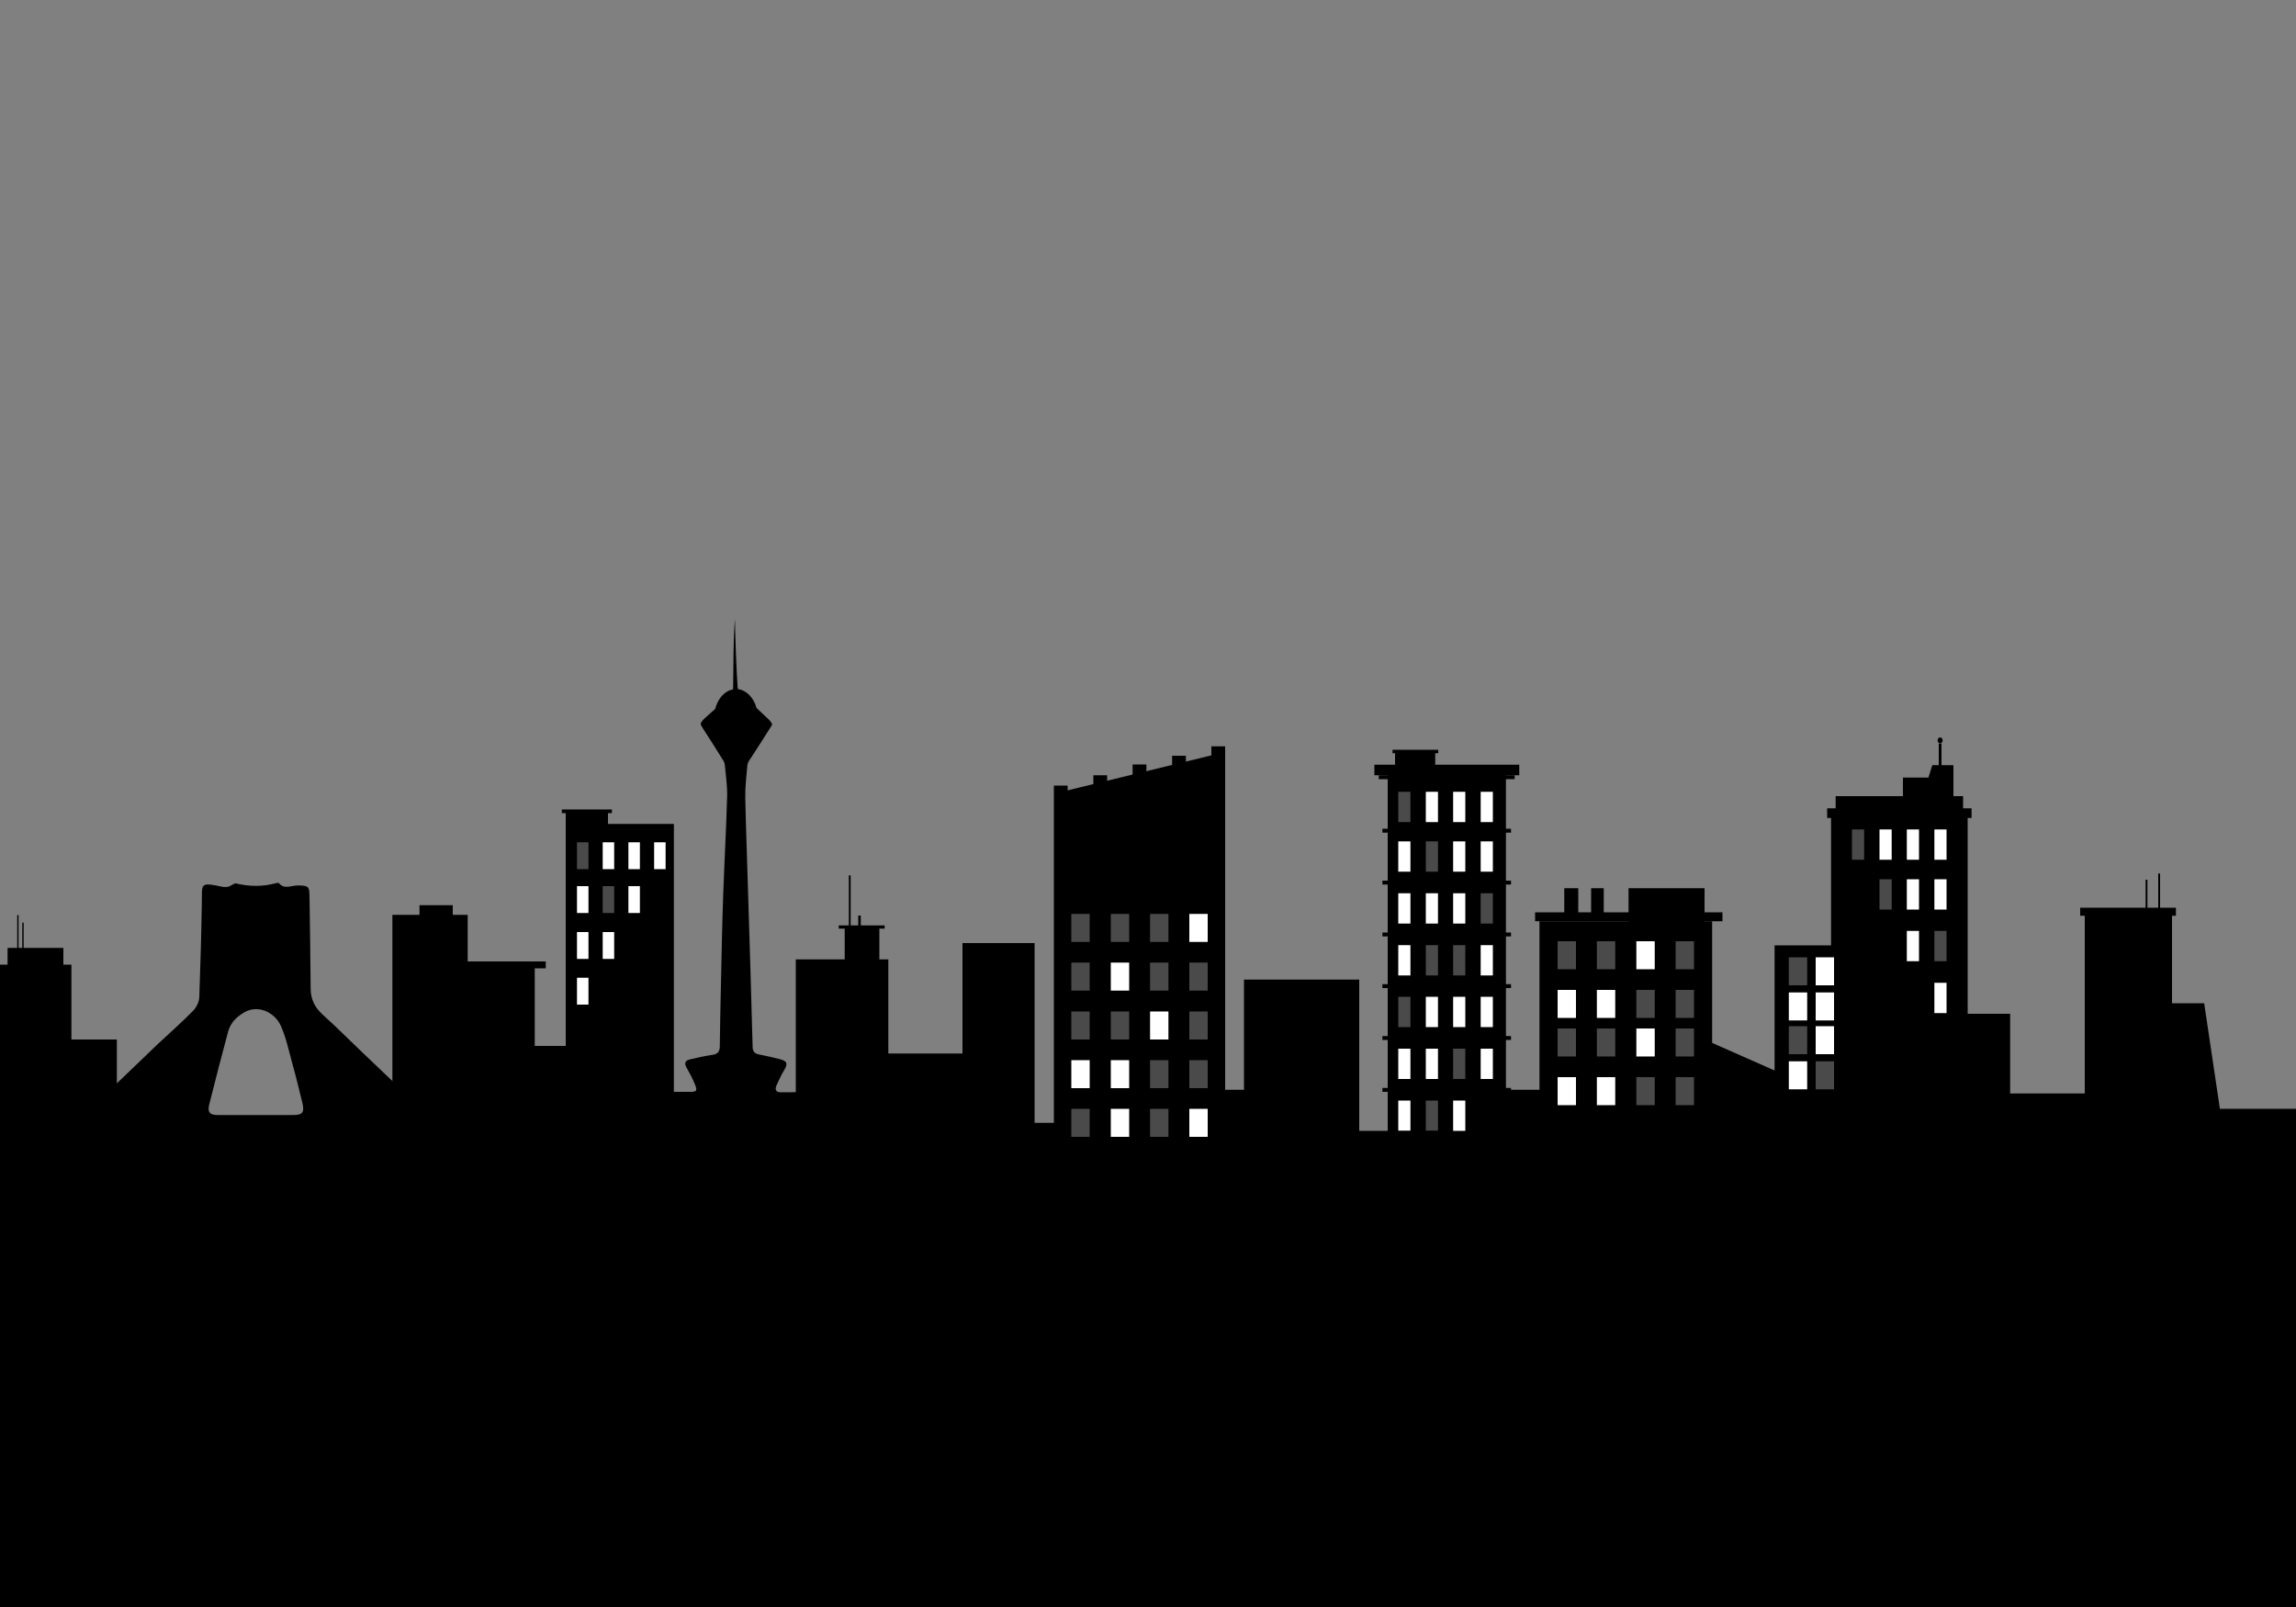 <?xml version="1.0" encoding="utf-8"?>
<!-- Generator: Adobe Illustrator 23.1.0, SVG Export Plug-In . SVG Version: 6.00 Build 0)  -->
<svg version="1.1" id="Layer_1" xmlns="http://www.w3.org/2000/svg" xmlns:xlink="http://www.w3.org/1999/xlink" x="0px" y="0px"
	 viewBox="0 0 1000 700" style="enable-background:new 0 0 1000 700;" xml:space="preserve">
<rect x="0" y="0" width="1000" height="700" fill="#808080" stroke="none"/>
<style type="text/css">
	.st0{opacity:0.29;fill:#FFFFFF;enable-background:new    ;}
	.st1{fill:#FFFFFF;}
	.st2{opacity:0.29;enable-background:new    ;}
</style>
<g id="Object">
	<g id="front">
		<rect x="419.7" y="489.1" width="78.6" height="13.6"/>
		<g>
			<rect x="604.4" y="336.8" width="51.5" height="165.9"/>
			<rect x="600.5" y="337.7" width="59.2" height="1.7"/>
			<rect x="602.1" y="361" width="56" height="1.7"/>
			<rect x="602.1" y="383.6" width="56" height="1.7"/>
			<rect x="602.1" y="406.2" width="56" height="1.7"/>
			<rect x="602.1" y="428.7" width="56" height="1.7"/>
			<rect x="602.1" y="451.3" width="56" height="1.7"/>
			<rect x="602.1" y="473.9" width="56" height="1.7"/>
			<rect x="598.6" y="333.1" width="63.1" height="4.6"/>
			<rect x="609" y="344.9" class="st0" width="5.3" height="13.2"/>
			<rect x="621" y="344.9" class="st1" width="5.3" height="13.2"/>
			<rect x="632.9" y="344.9" class="st1" width="5.3" height="13.2"/>
			<rect x="644.9" y="344.9" class="st1" width="5.3" height="13.2"/>
			<rect x="609" y="366.5" class="st1" width="5.3" height="13.2"/>
			<rect x="621" y="366.5" class="st0" width="5.3" height="13.2"/>
			<rect x="632.9" y="366.5" class="st1" width="5.3" height="13.2"/>
			<rect x="644.9" y="366.5" class="st1" width="5.3" height="13.2"/>
			<rect x="609" y="389.1" class="st1" width="5.3" height="13.2"/>
			<rect x="621" y="389.1" class="st1" width="5.3" height="13.2"/>
			<rect x="632.9" y="389.1" class="st1" width="5.3" height="13.2"/>
			<rect x="644.9" y="389.1" class="st0" width="5.3" height="13.2"/>
			<rect x="609" y="411.7" class="st1" width="5.3" height="13.2"/>
			<rect x="621" y="411.7" class="st0" width="5.3" height="13.2"/>
			<rect x="632.9" y="411.7" class="st0" width="5.3" height="13.2"/>
			<rect x="644.9" y="411.7" class="st1" width="5.3" height="13.2"/>
			<rect x="609" y="434.2" class="st0" width="5.3" height="13.2"/>
			<rect x="621" y="434.2" class="st1" width="5.3" height="13.2"/>
			<rect x="632.9" y="434.2" class="st1" width="5.3" height="13.2"/>
			<rect x="644.9" y="434.2" class="st1" width="5.3" height="13.2"/>
			<rect x="609" y="456.8" class="st1" width="5.3" height="13.2"/>
			<rect x="621" y="456.8" class="st1" width="5.3" height="13.2"/>
			<rect x="632.9" y="456.8" class="st0" width="5.3" height="13.2"/>
			<rect x="644.9" y="456.8" class="st1" width="5.3" height="13.2"/>
			<rect x="609" y="479.4" class="st1" width="5.3" height="13.2"/>
			<rect x="621" y="479.4" class="st0" width="5.3" height="13.2"/>
			<rect x="632.9" y="479.4" class="st1" width="5.3" height="13.2"/>
			<rect x="644.9" y="479.4" class="st2" width="5.3" height="13.2"/>
			<rect x="607.6" y="326.8" width="17.5" height="8.6"/>
			<rect x="606.5" y="326.6" width="19.9" height="1.5"/>
		</g>
		<g>
			<polygon points="530.6,502.7 462,502.7 462,345 530.6,328.3 			"/>
			<rect x="459" y="342.2" width="6" height="160.4"/>
			<rect x="476.2" y="337.7" width="6" height="164.9"/>
			<rect x="493.3" y="333" width="6" height="169.6"/>
			<rect x="510.5" y="329.2" width="6" height="173.5"/>
			<rect x="527.6" y="325.1" width="6" height="177.5"/>
			<rect x="466.6" y="398.1" class="st0" width="8" height="12.2"/>
			<rect x="483.8" y="398.1" class="st0" width="8" height="12.2"/>
			<rect x="500.9" y="398.1" class="st0" width="8" height="12.2"/>
			<rect x="518" y="398.1" class="st1" width="8" height="12.2"/>
			<rect x="466.6" y="419.3" class="st0" width="8" height="12.2"/>
			<rect x="483.8" y="419.3" class="st1" width="8" height="12.2"/>
			<rect x="500.9" y="419.3" class="st0" width="8" height="12.2"/>
			<rect x="518" y="419.3" class="st0" width="8" height="12.2"/>
			<rect x="466.6" y="440.6" class="st0" width="8" height="12.2"/>
			<rect x="483.8" y="440.6" class="st0" width="8" height="12.2"/>
			<rect x="500.9" y="440.6" class="st1" width="8" height="12.2"/>
			<rect x="518" y="440.6" class="st0" width="8" height="12.2"/>
			<rect x="466.6" y="461.8" class="st1" width="8" height="12.2"/>
			<rect x="483.8" y="461.8" class="st1" width="8" height="12.2"/>
			<rect x="500.9" y="461.8" class="st0" width="8" height="12.2"/>
			<rect x="518" y="461.8" class="st0" width="8" height="12.2"/>
			<rect x="466.6" y="483" class="st0" width="8" height="12.2"/>
			<rect x="483.8" y="483" class="st1" width="8" height="12.2"/>
			<rect x="500.9" y="483" class="st0" width="8" height="12.2"/>
			<rect x="518" y="483" class="st1" width="8" height="12.2"/>
		</g>
		<polygon points="266.5,352.6 266.5,354.2 264.8,354.2 264.8,358.9 293.5,358.9 293.5,502.7 246.4,502.7 246.4,366.4 246.4,358.9 
			246.4,354.2 244.7,354.2 244.7,352.6 		"/>
		<rect x="346.6" y="417.9" width="40.3" height="84.8"/>
		<g>
			<rect x="170.9" y="398.5" width="32.8" height="104.2"/>
			<rect x="197.2" y="420.2" width="35.7" height="82.5"/>
			<rect x="182.7" y="394.3" width="14.5" height="12.5"/>
			<rect x="199.6" y="418.8" width="38.1" height="3"/>
		</g>
		<rect x="229.1" y="455.6" width="40" height="47.1"/>
		<rect x="24.1" y="452.8" width="26.8" height="49.9"/>
		<rect x="45.8" y="487" width="63.4" height="15.6"/>
		<rect x="-0.1" y="482" width="32.5" height="20.7"/>
		<rect x="132.2" y="471.1" width="50.5" height="31.5"/>
		<rect x="280.3" y="489.1" width="78.6" height="13.6"/>
		<rect x="369.7" y="381.3" width="0.8" height="51.8"/>
		<rect x="373.8" y="398.8" width="1.1" height="30.5"/>
		<rect x="367.9" y="404.2" width="15.1" height="15.1"/>
		<rect x="365.3" y="403.1" width="20" height="1.4"/>
		<rect x="379.6" y="458.9" width="48.9" height="43.7"/>
		<rect x="419.2" y="410.8" width="31.4" height="84.4"/>
		<rect x="541.8" y="426.7" width="50.2" height="76"/>
		<rect x="526" y="474.7" width="57.2" height="28"/>
		<rect x="589.1" y="492.6" width="37.2" height="10"/>
		<rect x="646.4" y="474.7" width="60.5" height="28"/>
		<g>
			<rect x="670.5" y="401.3" width="75.2" height="101.3"/>
			<rect x="668.6" y="397.4" width="81.6" height="3.9"/>
			<rect x="709.3" y="386.9" width="33.1" height="20.5"/>
			<rect x="693" y="386.9" width="5.5" height="12.5"/>
			<rect x="681.3" y="386.9" width="6.1" height="12.5"/>
		</g>
		<g>
			<rect x="797.5" y="354.7" width="59.5" height="148"/>
			<rect x="795.8" y="352.1" width="62.9" height="4.2"/>
			<rect x="799.5" y="346.8" width="55.5" height="19.9"/>
			<rect x="828.8" y="338.7" width="22" height="21.7"/>
			<polygon points="838,344.8 850.8,344.8 850.8,333.3 841.6,333.3 			"/>
			<rect x="844.4" y="323.9" width="1.2" height="25.5"/>
			<path d="M843.9,322.5c0,0.7,0.5,1.3,1.1,1.3s1.1-0.6,1.1-1.3s-0.5-1.3-1.1-1.3S843.9,321.8,843.9,322.5z"/>
		</g>
		<rect x="848.8" y="441.6" width="26.7" height="61.1"/>
		<rect x="772.9" y="411.8" width="30.4" height="90.9"/>
		<polygon points="788.2,502.7 745.3,502.7 745.3,454.1 781.5,470.1 		"/>
		<rect x="866.8" y="476.3" width="65.4" height="26.4"/>
		<rect x="908" y="397.3" width="38" height="105.4"/>
		<rect x="937.1" y="483" width="62.9" height="19.7"/>
		<rect x="906" y="395.4" width="41.7" height="3.5"/>
		<rect x="940" y="380.5" width="0.8" height="21.2"/>
		<rect x="934.5" y="383.2" width="0.8" height="17"/>
		<polygon points="960,437 943.1,437 943.1,485.3 967.2,485.3 		"/>
		<path d="M340.1,475.8c-2.2,0-2.7-1.2-1.9-3c1-2.2,2-4.5,3.3-6.6c1.7-2.7,1.4-4-1.7-4.8s-6.2-1.5-9.3-2.1c-1.9-0.4-2.7-1.4-2.7-3.3
			c-0.6-21.5-1.2-43-1.9-64.5c-0.4-14.6-1-29.3-1.3-43.9c-0.1-4.7,0.5-9.5,0.9-14.2c0.1-1.2,1-2.5,1.8-3.6c2.8-4.4,5.7-8.8,8.5-13.3
			c0.6-0.9,0.7-1.1-0.5-2.6c-0.4-0.5-3-2.8-5.8-5.5c-1.2-4.4-4.3-7.7-8-8.2c-0.1-0.2-0.2-0.4-0.2-0.5c-0.5-5.6-1.2-25.3-1.2-30
			c-0.8,9.3-0.6,20.6-0.8,29.9c0,0.2,0,0.4-0.1,0.7c-3.7,0.7-6.6,4.1-7.7,8.5c-2.4,2.2-4.6,4-5.3,4.8c-1.1,1.3-1.3,1.7-0.5,3
			c3.1,4.8,6.2,9.6,9.2,14.5c0.4,0.6,0.8,1.5,0.8,2.2c0.4,4.5,1.1,9,1,13.5c-0.4,14.2-1.2,28.4-1.7,42.7c-0.5,13.1-0.7,26.3-1,39.4
			c-0.2,8.9-0.4,17.8-0.5,26.8c0,2.3-0.9,3.5-3.3,3.8c-3.3,0.5-6.6,1.2-9.8,2c-2.1,0.5-2.4,1.7-1.4,3.5c1.3,2.3,2.6,4.7,3.6,7.2
			c1.3,3,0.8,3.5-2.4,3.4c-2.8,0-5.6,0-8.4,0c0.2,8.2,0.5,16.5,0.8,24.7c18.9,0,37.8,0,56.8,0c0-7,0.1-14,0.2-20.9
			c0-1.3,0-2.5,0-3.8C346.4,475.8,343.2,475.8,340.1,475.8z"/>
		<path d="M183.8,483.4c-8.4-8.3-17.1-16.5-25.7-24.7c-5.8-5.5-11.4-11.2-17.3-16.5c-3.6-3.2-5.5-6.8-5.5-11.6
			c-0.1-13-0.3-27.1-0.5-40.1c-0.1-4.4-0.4-4.7-4.8-4.8c-3-0.1-6.2,1.9-8.5-1c-0.2-0.2-0.9-0.1-1.3,0c-5.8,1.6-11.7,1.5-17.5,0.1
			c-0.6-0.1-2.4,1.2-3.1,1.4c-1.9,0.5-3.9-0.2-5.6-0.5c-6.8-1.3-6,0.1-6.1,7.3c-0.2,13.4-0.6,28-1.1,41.4c-0.1,2.1-1.3,4.5-2.8,6
			c-5,5.1-10.4,9.8-15.6,14.7c-9.6,9.2-19.1,18.4-28.8,27.5c-0.7,0.7-1.6,1.4-2.5,1.9v11.3v3.9v3.2h150.3v-4.3v-2.9v-10.5
			C186.3,485.1,185,484.6,183.8,483.4z M91.1,481.2c2.7-10.7,5.4-21.3,8.3-32c1-3.6,3.5-6.1,6.6-8c6.2-3.9,13.6-0.3,16.3,5.6
			c2.3,5.2,3.5,10.9,5,16.4c1.6,5.7,3,11.5,4.4,17.2c1,4.2,0.1,5.3-4.1,5.3c-5.4,0-10.8,0-16.1,0c-5.6,0-11.1,0-16.7,0
			C91.4,485.7,90.3,484.5,91.1,481.2z"/>
		<rect x="-0.1" y="420.2" width="31.2" height="63.5"/>
		<rect x="3.3" y="412.9" width="24.3" height="8.6"/>
		<rect x="7.5" y="398.6" width="0.6" height="20.1"/>
		<rect x="9.7" y="401.9" width="0.6" height="20.2"/>
		<rect x="-0.1" y="499.7" width="1000.1" height="200.3"/>
		<rect x="678.4" y="410" class="st0" width="8" height="12.2"/>
		<rect x="695.5" y="410" class="st0" width="8" height="12.2"/>
		<rect x="712.7" y="410" class="st1" width="8" height="12.2"/>
		<rect x="729.8" y="410" class="st0" width="8" height="12.2"/>
		<rect x="678.4" y="431.2" class="st1" width="8" height="12.2"/>
		<rect x="695.5" y="431.2" class="st1" width="8" height="12.2"/>
		<rect x="712.7" y="431.2" class="st0" width="8" height="12.2"/>
		<rect x="729.8" y="431.2" class="st0" width="8" height="12.2"/>
		<rect x="678.4" y="448" class="st0" width="8" height="12.2"/>
		<rect x="695.5" y="448" class="st0" width="8" height="12.2"/>
		<rect x="712.7" y="448" class="st1" width="8" height="12.2"/>
		<rect x="729.8" y="448" class="st0" width="8" height="12.2"/>
		<rect x="678.4" y="469.2" class="st1" width="8" height="12.2"/>
		<rect x="695.5" y="469.2" class="st1" width="8" height="12.2"/>
		<rect x="712.7" y="469.2" class="st0" width="8" height="12.2"/>
		<rect x="729.8" y="469.2" class="st0" width="8" height="12.2"/>
		<rect x="779.1" y="417" class="st0" width="8" height="12.2"/>
		<rect x="779.1" y="432.3" class="st1" width="8" height="12.2"/>
		<rect x="779.1" y="447" class="st0" width="8" height="12.2"/>
		<rect x="779.1" y="462.3" class="st1" width="8" height="12.2"/>
		<rect x="790.8" y="417" class="st1" width="8" height="12.2"/>
		<rect x="790.8" y="432.3" class="st1" width="8" height="12.2"/>
		<rect x="790.8" y="447" class="st1" width="8" height="12.2"/>
		<rect x="790.8" y="462.3" class="st0" width="8" height="12.2"/>
		<rect x="806.6" y="361.3" class="st0" width="5.3" height="13.2"/>
		<rect x="818.6" y="361.3" class="st1" width="5.3" height="13.2"/>
		<rect x="830.5" y="361.3" class="st1" width="5.3" height="13.2"/>
		<rect x="842.5" y="361.3" class="st1" width="5.3" height="13.2"/>
		<rect x="818.6" y="383" class="st0" width="5.3" height="13.2"/>
		<rect x="830.5" y="383" class="st1" width="5.3" height="13.2"/>
		<rect x="842.5" y="383" class="st1" width="5.3" height="13.2"/>
		<rect x="830.5" y="405.5" class="st1" width="5.3" height="13.2"/>
		<rect x="842.5" y="405.5" class="st0" width="5.3" height="13.2"/>
		<rect x="842.5" y="428.1" class="st1" width="5.3" height="13.2"/>
		<rect x="251.3" y="366.9" class="st0" width="5" height="11.7"/>
		<rect x="262.5" y="366.9" class="st1" width="5" height="11.7"/>
		<rect x="273.7" y="366.9" class="st1" width="5" height="11.7"/>
		<rect x="284.9" y="366.9" class="st1" width="5" height="11.7"/>
		<rect x="251.3" y="386" class="st1" width="5" height="11.7"/>
		<rect x="262.5" y="386" class="st0" width="5" height="11.7"/>
		<rect x="273.7" y="386" class="st1" width="5" height="11.7"/>
		<rect x="251.3" y="406" class="st1" width="5" height="11.7"/>
		<rect x="262.5" y="406" class="st1" width="5" height="11.7"/>
		<rect x="251.3" y="425.9" class="st1" width="5" height="11.7"/>
	</g>
</g>
</svg>
